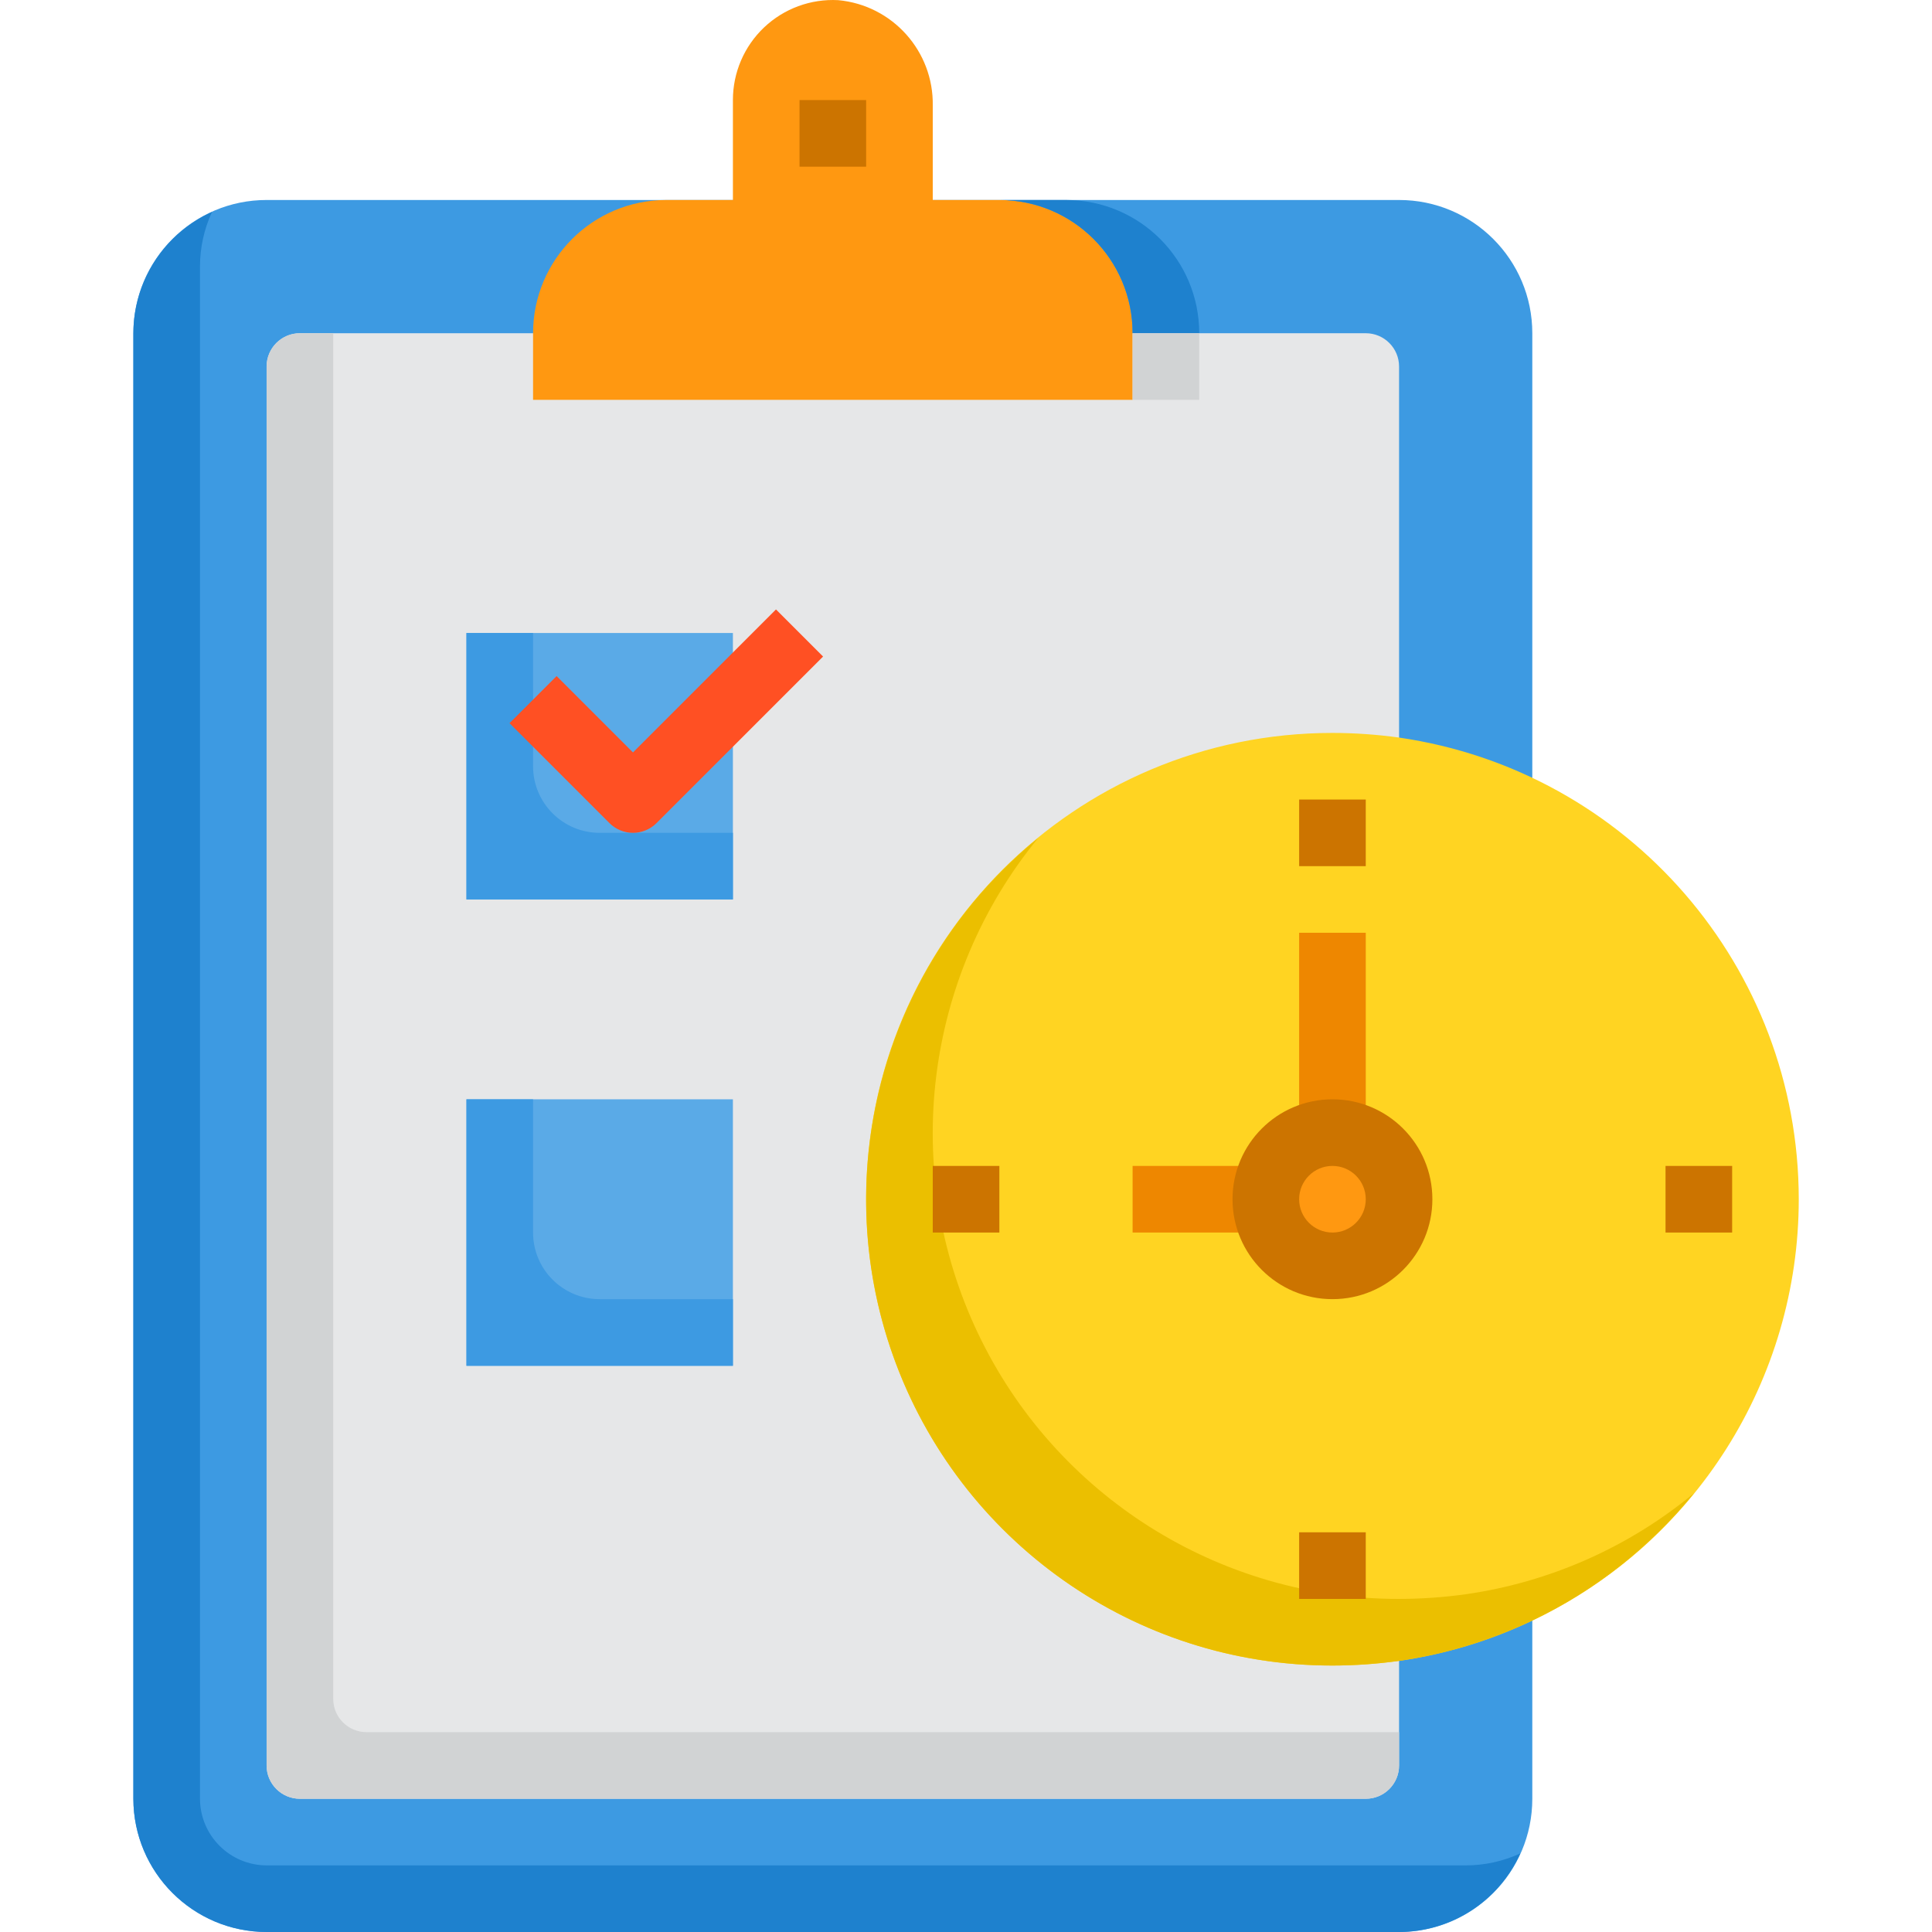 <svg height="464pt" viewBox="-32 0 464 464.034" width="464pt" xmlns="http://www.w3.org/2000/svg"><path d="m32.016 48.035h272c17.676 0 32 14.324 32 32v352c0 17.672-14.324 32-32 32h-272c-17.672 0-32-14.328-32-32v-352c0-17.676 14.328-32 32-32zm0 0" fill="#3d9ae2"/><path d="m333.137 445.152c-5.168 11.457-16.551 18.836-29.121 18.883h-272c-17.648-.055-31.945-14.352-32-32v-352c.047-12.57 7.426-23.953 18.883-29.121-1.902 4.113-2.887 8.59-2.883 13.121v368c.027 8.824 7.176 15.973 16 16h288c4.531.004 9.008-.98 13.121-2.883zm0 0" fill="#1e81ce"/><path d="m296.016 80.035h-256c-4.418 0-8 3.582-8 8v336c0 4.418 3.582 8 8 8h256c4.418 0 8-3.582 8-8v-336c0-4.418-3.582-8-8-8zm0 0" fill="#e6e7e8"/><path d="m304.016 416.035v8c0 4.418-3.582 8-8 8h-256c-4.418 0-8-3.582-8-8v-336c0-4.418 3.582-8 8-8h8v328c0 4.418 3.582 8 8 8zm0 0" fill="#d1d3d4"/><path d="m400.016 288.035c-.008 43.258-24.918 82.648-64 101.199-10.113 4.824-20.902 8.09-32 9.68-5.301.738-10.645 1.113-16 1.121-61.855 0-112-50.145-112-112 0-61.855 50.145-112 112-112 5.355.004 10.699.379 16 1.117 55.094 7.996 95.973 55.211 96 110.883zm0 0" fill="#ffd422"/><path d="m374.816 358.676c-10.504 12.938-23.758 23.379-38.801 30.559-10.113 4.824-20.902 8.09-32 9.68-5.301.738-10.645 1.113-16 1.121-47.371.035-89.641-29.758-105.523-74.391-15.883-44.633-1.941-94.43 34.805-124.332-27.387 33.477-33.023 79.738-14.477 118.812 18.543 39.074 57.945 63.957 101.195 63.91 5.355-.008 10.699-.383 16-1.121 20.152-2.879 39.117-11.266 54.801-24.238zm0 0" fill="#ebbf00"/><path d="m192.016 25.395v22.641h16c17.676 0 32 14.324 32 32v16h-144v-16c0-17.676 14.328-32 32-32h16v-24c-.008-6.594 2.695-12.902 7.477-17.441s11.223-6.91 17.805-6.559c13.043 1.203 22.953 12.262 22.719 25.359zm0 0" fill="#ff9811"/><path d="m256.016 80.035h-16c0-17.676-14.324-32-32-32h16c17.676 0 32 14.324 32 32zm0 0" fill="#1e81ce"/><path d="m80.016 264.035h64v64h-64zm0 0" fill="#5aaae7"/><path d="m144.016 312.035v16h-64v-64h16v32c0 8.836 7.164 16 16 16zm0 0" fill="#3d9ae2"/><path d="m80.016 216.035v-64h64v64zm0 0" fill="#5aaae7"/><path d="m144.016 200.035v16h-64v-64h16v32c0 8.836 7.164 16 16 16zm0 0" fill="#3d9ae2"/><path d="m304.016 288.035c0 8.836-7.16 16-16 16-8.836 0-16-7.164-16-16 0-8.836 7.164-16 16-16 8.84 0 16 7.164 16 16zm0 0" fill="#ff9811"/><path d="m240.016 80.035h16v16h-16zm0 0" fill="#d1d3d4"/><path d="m160.016 24.035h16v16h-16zm0 0" fill="#cc7400"/><path d="m280.016 224.035h16v48h-16zm0 0" fill="#ee8700"/><path d="m240.016 280.035h32v16h-32zm0 0" fill="#ee8700"/><path d="m120.016 200.035c-2.121 0-4.156-.844-5.656-2.344l-24-24 11.312-11.312 18.344 18.344 34.344-34.344 11.312 11.312-40 40c-1.5 1.5-3.535 2.344-5.656 2.344zm0 0" fill="#ff5023"/><g fill="#cc7400"><path d="m288.016 312.035c-13.254 0-24-10.746-24-24s10.746-24 24-24c13.258 0 24 10.746 24 24s-10.742 24-24 24zm0-32c-4.418 0-8 3.582-8 8 0 4.418 3.582 8 8 8s8-3.582 8-8c0-4.418-3.582-8-8-8zm0 0"/><path d="m192.016 280.035h16v16h-16zm0 0"/><path d="m280.016 368.035h16v16h-16zm0 0"/><path d="m368.016 280.035h16v16h-16zm0 0"/><path d="m280.016 192.035h16v16h-16zm0 0"/></g></svg>